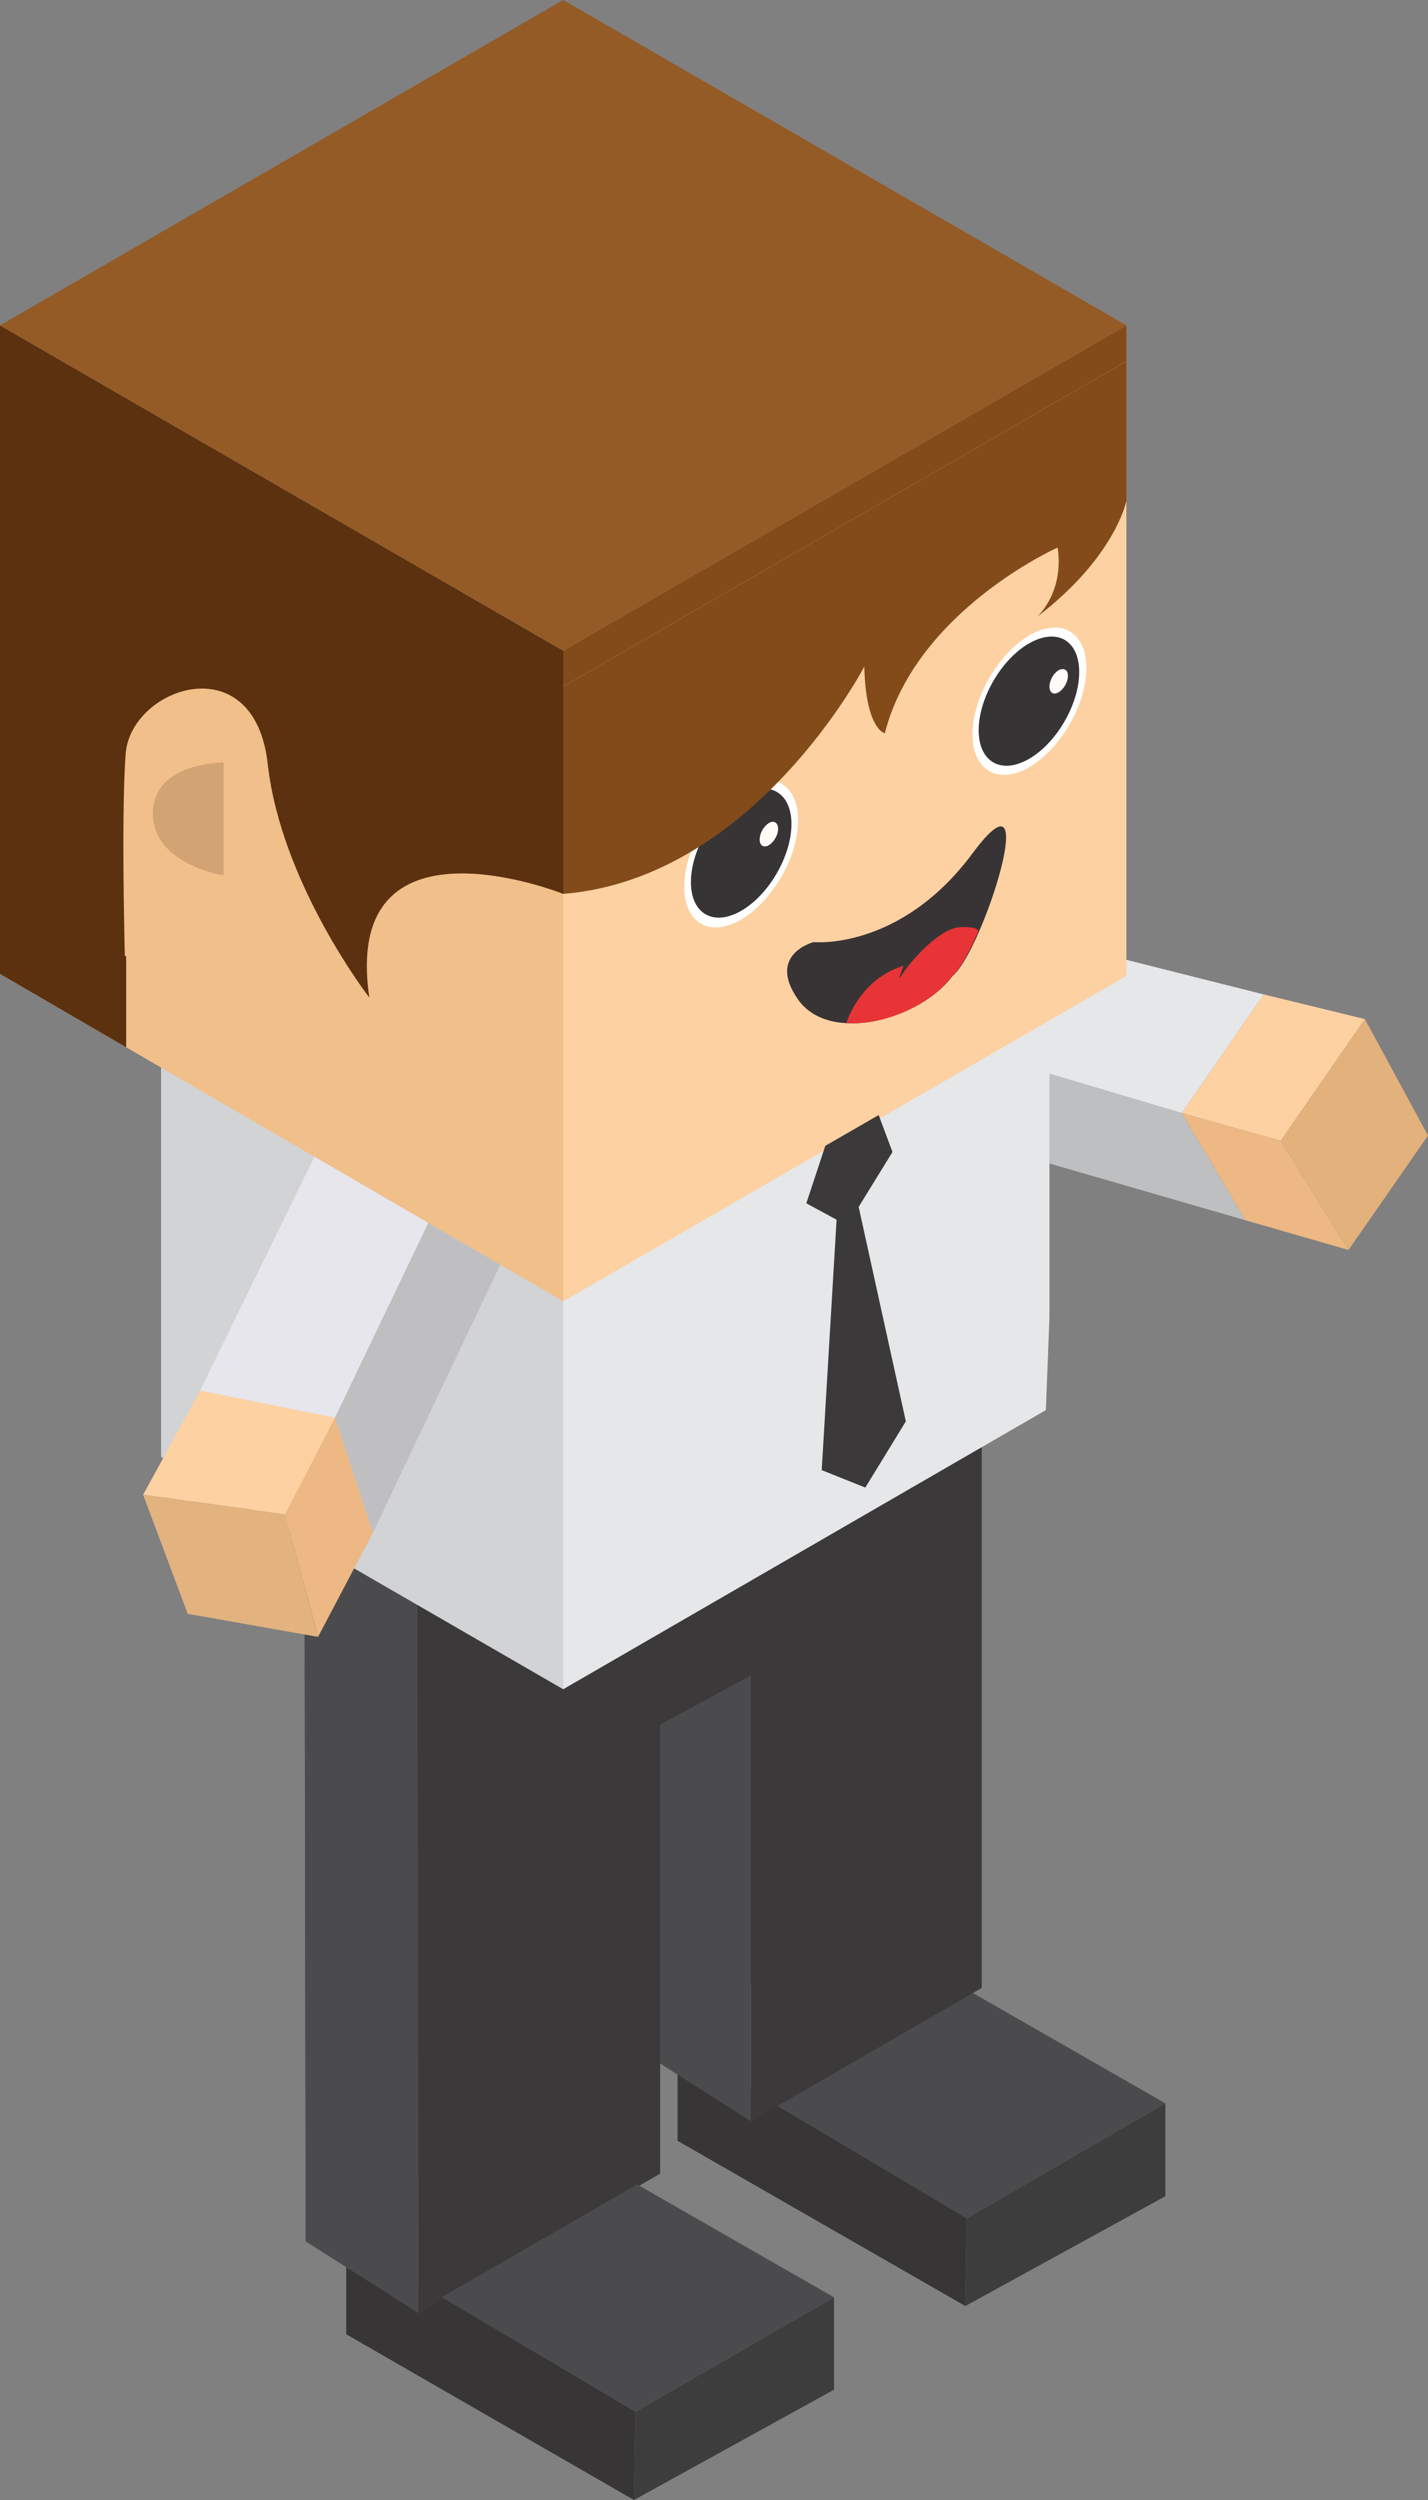 <?xml version="1.0" encoding="utf-8"?>
<!-- Generator: Adobe Illustrator 18.0.0, SVG Export Plug-In . SVG Version: 6.00 Build 0)  -->
<!DOCTYPE svg PUBLIC "-//W3C//DTD SVG 1.1//EN" "http://www.w3.org/Graphics/SVG/1.1/DTD/svg11.dtd">
<svg version="1.1" id="Layer_1" xmlns="http://www.w3.org/2000/svg" xmlns:xlink="http://www.w3.org/1999/xlink" x="0px" y="0px"
	 viewBox="0 0 278.4 487.2" enable-background="new 0 0 278.4 487.2" xml:space="preserve">
<rect x="0" y="0" width="278.4" height="487.2" fill="#808080" stroke="none"/>
<polygon fill="#373536" points="123.6,487.2 67.5,454.9 67.5,436.4 123.9,470 "/>
<polygon fill="#3B393A" points="82.1,306 59.4,293.7 59.4,316.8 59.6,436.8 106.7,409.6 106.7,322.1 124.4,312.5 124.4,399.4 
	169.4,373.4 169.4,264.3 "/>
<polygon fill="#373536" points="188.2,449.4 132.1,417.2 132.1,398.7 188.5,432.3 "/>
<polygon fill="#4B4B4D" points="150.7,409.9 188.5,432.3 227.2,409.9 188.8,387.9 "/>
<polygon fill="#3D3D3D" points="188.5,432.3 188.2,449.4 227.2,428 227.2,409.9 "/>
<polygon fill="#4B4B4D" points="146.4,413.4 124.4,399.4 124.4,312.5 146.4,302.2 "/>
<g>
	<polygon fill="#BEBFC1" points="189.6,204.8 230.4,216.9 242.8,237.8 188.2,222 	"/>
	<polygon fill="#EDB883" points="249.7,222.3 262.9,243.6 242.8,237.8 230.4,216.9 	"/>
	<polygon fill="#E6E7E9" points="230.4,216.9 246.4,193.8 219.4,187 189.6,198.6 189.6,204.8 	"/>
	<polygon fill="#FDD1A2" points="246.4,193.8 266.1,198.6 249.7,222.3 230.4,216.9 	"/>
	<polyline fill="#E3B17C" points="262.9,243.6 278.4,221.3 266.1,198.6 249.7,222.3 	"/>
</g>
<polygon fill="#4B4B4D" points="81.6,450.8 59.6,436.8 59.4,293.7 81.6,309.8 "/>
<polygon fill="#3B393A" points="104.1,320 81.4,307.7 81.4,330.8 81.6,450.8 128.7,423.6 128.7,336.1 146.4,326.5 146.4,413.4 
	191.4,387.4 191.4,278.3 "/>
<polygon fill="#E6E7E9" points="109.8,220.5 109.8,311 109.8,329.2 203.9,274.8 204.6,256.7 204.6,166.1 "/>
<polygon fill="#D2D3D5" points="31.4,175.2 31.4,265.8 31.4,283.9 109.8,329.2 109.8,311 109.8,220.5 "/>
<g>
	<polygon fill="#E7E6EC" points="85,235.2 65.3,276.3 39,271 64.2,219.5 	"/>
	<polygon fill="#BFBFC1" points="65.3,276.3 72.7,298.7 97.6,246.3 85,235.2 	"/>
	<polygon fill="#FDD1A2" points="65.3,276.3 55.6,295.1 27.9,291.3 39,271 	"/>
	<polygon fill="#EDB883" points="55.6,295.1 62,319 72.7,298.7 65.3,276.3 	"/>
	<polygon fill="#E2B37F" points="55.6,295.1 27.9,291.3 36.6,314.5 62,319 	"/>
</g>
<path fill="#FFFBF9" d="M164.1,135.3c0,0,10.9,6.5,8,19.7c-2.9,13.2-5.8,24-25.7,33.2s-30.9-9.1-26.8-21.3L164.1,135.3z"/>
<path fill="#363435" d="M161.3,138.2c0,0,10.8,6.3,7.3,20.2c-3.5,13.8-16.5,26.7-30.3,26.7c-13.8,0-17.7-14.5-15.6-19.7
	S152.3,137.2,161.3,138.2z"/>
<path fill="#F8F6F7" d="M156.6,147.5c0,0,5.9-2.9,8.2,1.9s-2.6,9.6-6.6,10.7s-7.4-2.1-6.2-6.4S156.6,147.5,156.6,147.5z"/>
<polygon fill="#FDD1A2" points="219.6,63.4 109.8,126.8 109.8,235.5 109.8,253.6 219.6,190.2 219.6,172.1 219.6,172.1 "/>
<polygon fill="#945B26" points="0,63.4 109.8,126.8 219.6,63.4 109.8,0 "/>
<g>
	<path fill="#FFFFFF" d="M211.8,130.2c0,7.1-5,15.7-11.1,19.3c-6.1,3.5-11.1,0.7-11.1-6.4s5-15.7,11.1-19.3
		C206.8,120.3,211.8,123.1,211.8,130.2z"/>
	<path fill="#FFFFFF" d="M155.6,159.9c0,7.1-5,15.7-11.1,19.3s-11.1,0.7-11.1-6.4c0-7.1,5-15.7,11.1-19.3S155.6,152.8,155.6,159.9z"
		/>
	<path fill="#363435" d="M154.3,160.6c0,6.2-4.4,13.8-9.8,16.9c-5.4,3.1-9.8,0.6-9.8-5.6c0-6.2,4.4-13.8,9.8-16.9
		C149.9,151.9,154.3,154.4,154.3,160.6z"/>
	<path fill="#FFFBF9" d="M151.7,161.5c0,1.2-0.8,2.6-1.8,3.2c-1,0.6-1.8,0.1-1.8-1.1s0.8-2.6,1.8-3.2
		C150.8,159.8,151.7,160.3,151.7,161.5z"/>
	<path fill="#363435" d="M210.4,131c0,6.2-4.4,13.8-9.8,16.9c-5.4,3.1-9.8,0.6-9.8-5.6c0-6.2,4.4-13.8,9.8-16.9
		S210.4,124.7,210.4,131z"/>
	<path fill="#FFFBF9" d="M208.2,131.7c0,1.2-0.8,2.6-1.8,3.2c-1,0.6-1.8,0.1-1.8-1.1c0-1.2,0.8-2.6,1.8-3.2
		C207.4,130.1,208.2,130.5,208.2,131.7z"/>
</g>
<polygon fill="#F1BF8A" points="0,63.4 0,172.1 0,189.8 109.8,253.6 109.8,235.5 109.8,199.2 109.8,126.8 "/>
<path fill="#834B1A" d="M219.6,97.6c0,0-2.1,10.9-17.4,22.6c0,0,5.3-4.7,4-13.5c0,0-27.6,12.3-33.7,36.2c0,0-3.7-0.7-4-13
	c0,0-21.5,41.3-58.7,44.3l0-40.4l109.8-63.4L219.6,97.6z"/>
<path fill="#5C310F" d="M109.8,174.2c0,0-43.3-17.3-37.8,20.2c0,0-17.2-22.2-19.8-45.5s-26.7-15-27.7-2s0,45.9,0,45.9v0.7L0,179.1
	L0,70.4l109.8,63.4L109.8,174.2z"/>
<polygon fill="#5C310F" points="24.6,186.4 24.6,204.1 0,189.8 0,172.1 "/>
<polygon fill="#834B1A" points="109.8,133.8 109.8,126.8 219.6,63.4 219.6,70.4 "/>
<path fill="#5C310F" d="M109.8,126.8l0,7C108,136.9-1.8,73.6,0,70.4v-7L109.8,126.8z"/>
<path fill="#383435" d="M158.6,183.6c0,0,16.9,1.7,31-17.3c14.1-19,1.9,19.3-3.9,23.9c-6.2,8.4-23.9,13.4-30.1,4.6
	S158.6,183.6,158.6,183.6z"/>
<path fill="#E83437" d="M177.3,187.9c-9.6,2.2-12.3,11.5-12.3,11.5c0,0,0,0,0,0l2.3,0c7-0.4,14.7-4.2,18.3-9.2
	c0.4-0.3,0.8-0.7,1.2-1.3C186.8,188.9,181.3,186.9,177.3,187.9z"/>
<path fill="#E83437" d="M177.3,187.9c0,0,5.7-7,9.8-7.2c4.1-0.2,3.6,0.9,3.6,0.9s-2.4,5.5-4,7.4
	C186.8,188.9,177.5,190.1,177.3,187.9z"/>
<path fill="#383435" d="M179.7,185.3c0,0-2.5,2.4-4,4.9c-1,1.7,0.8-3.3,1.4-3.7S179.7,185.3,179.7,185.3z"/>
<path fill="#D2A473" d="M43.6,148.6v22c0,0-13.8-2.1-13.8-12.1S43.6,148.6,43.6,148.6z"/>
<polygon fill="#4B4B4D" points="86.1,447.7 123.9,470 162.6,447.7 124.2,425.7 "/>
<polygon fill="#3D3D3D" points="123.9,470 123.6,487.2 162.6,465.7 162.6,447.7 "/>
<polygon fill="#3B393A" points="160.9,223.3 171.3,217.3 174,224.5 167.4,235.2 176.6,277 168.7,289.9 160.2,286.5 163.1,237.7 
	157.2,234.5 "/>
</svg>
